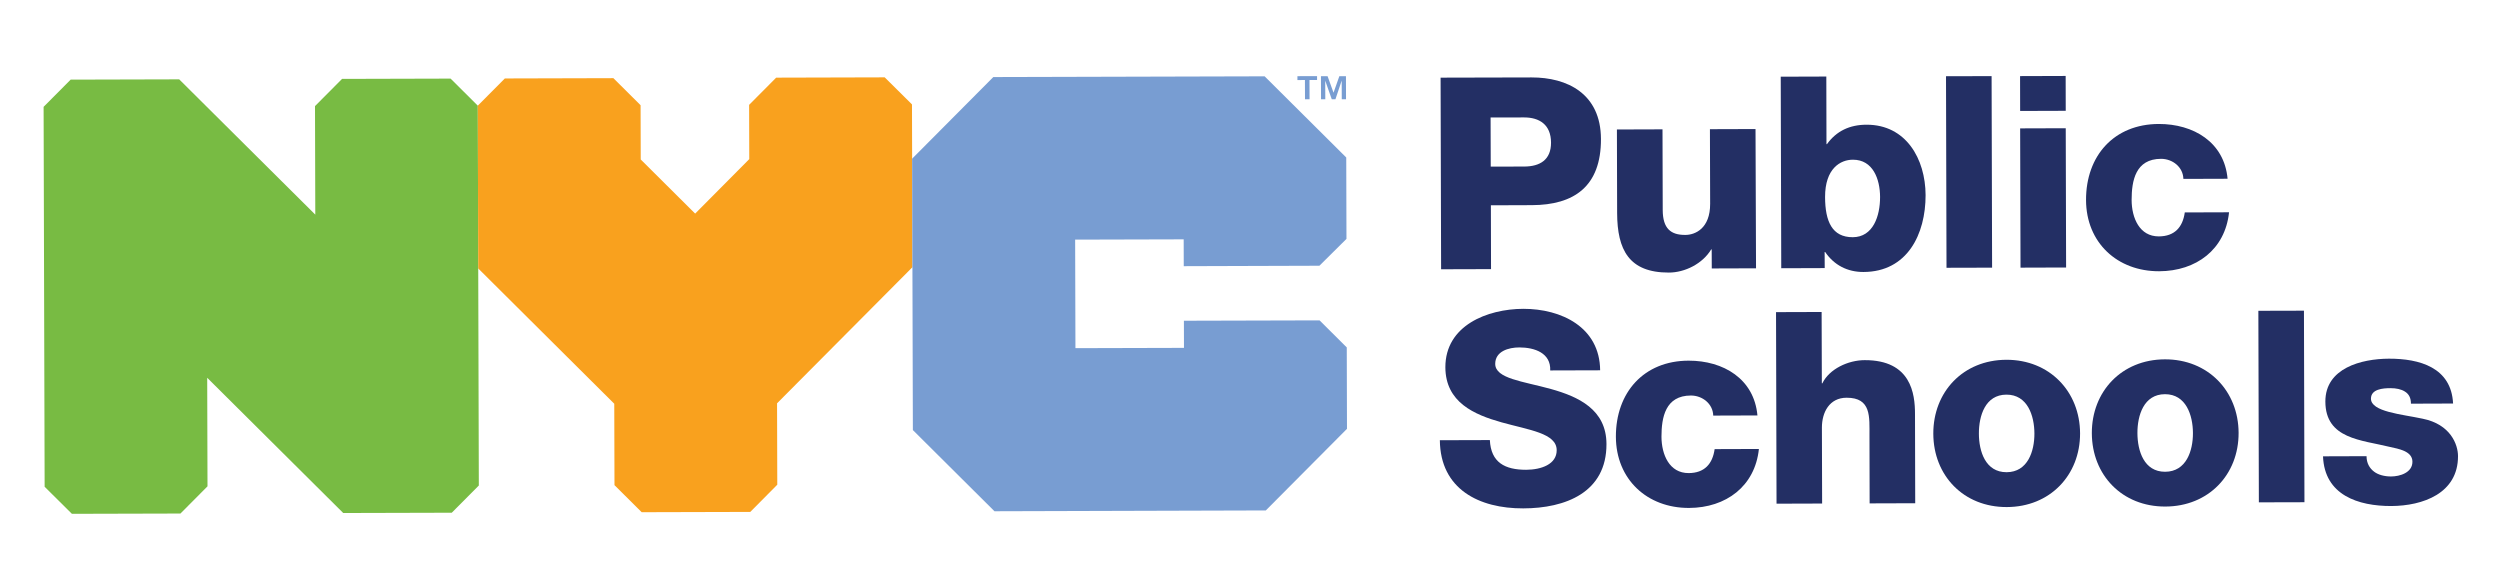 <?xml version="1.0" encoding="utf-8"?>
<!-- Generator: Adobe Illustrator 26.5.0, SVG Export Plug-In . SVG Version: 6.00 Build 0)  -->
<svg version="1.1" id="Layer_1" xmlns="http://www.w3.org/2000/svg" xmlns:xlink="http://www.w3.org/1999/xlink" x="0px" y="0px"
	 viewBox="20 10 340 80" style="enable-background:new 0 0 380.23 100.21;" xml:space="preserve">
<style type="text/css">
	.st0{fill:#78BB43;}
	.st11{fill:#F9A11E;}
	.st2{fill:#789DD2;}
	.st3{fill:#232F64;}
</style>
<g>
	<g>
		<polygon class="st0" points="81.28,20.69 66.52,20.73 62.84,24.43 62.88,39.19 44.37,20.79 29.61,20.83 25.93,24.53 26.07,76.2 
			29.78,79.88 44.54,79.84 48.22,76.14 48.18,61.38 66.68,79.77 81.44,79.73 85.12,76.03 84.98,24.37 		"/>
		<polygon class="st11" points="107.27,79.66 122.04,79.62 125.71,75.92 125.68,64.85 144.09,46.34 144.03,24.2 140.32,20.52 
			125.56,20.56 121.88,24.26 121.9,31.64 114.54,39.05 107.14,31.69 107.12,24.31 103.42,20.63 88.66,20.67 84.98,24.37 
			85.04,46.51 103.54,64.91 103.57,75.98 		"/>
		<polygon class="st2" points="191.99,20.38 155.09,20.48 144.05,31.58 144.15,68.49 155.25,79.53 192.15,79.42 203.19,68.32 
			203.16,57.25 199.46,53.57 181.01,53.62 181.02,57.31 166.26,57.35 166.22,42.59 180.98,42.55 180.99,46.2 199.44,46.14 
			203.12,42.49 203.09,31.42 		"/>
		<path class="st2" d="M200.55,20.36l0.81,2.25l0.79-2.25l0.9,0l0.01,3.14l-0.58,0l-0.01-2.54l-0.85,2.54h-0.5l-0.89-2.53l0.01,2.53
			l-0.58,0l-0.01-3.14L200.55,20.36z M196.45,20.89v-0.53l2.67-0.01l0,0.53l-1.03,0l0.01,2.62l-0.62,0l-0.01-2.62L196.45,20.89z"/>
	</g>
	<path class="st3" d="M222.74,32.66l4.56-0.01c2.11-0.01,3.65-0.89,3.64-3.26c-0.01-2.44-1.58-3.42-3.66-3.42l-4.56,0.01
		L222.74,32.66z M215.92,20.56l12.37-0.03c4.85-0.01,9.42,2.2,9.44,8.37c0.02,6.46-3.66,8.98-9.39,9l-5.58,0.02l0.02,8.68
		l-6.79,0.02L215.92,20.56z"/>
	<path class="st3" d="M258.82,46.49l-6.02,0.02l-0.01-2.59h-0.07c-1.16,1.94-3.57,3.15-5.76,3.15c-5.44,0.01-7.01-3.12-7.03-8.08
		l-0.03-11.38l6.2-0.02l0.03,10.98c0.01,2.52,1.1,3.39,3.07,3.38c1.35,0,3.39-0.88,3.38-4.24l-0.03-10.14l6.2-0.02L258.82,46.49z"/>
	<path class="st3" d="M268.21,36.8c0.01,3.32,0.96,5.47,3.77,5.46c2.77-0.01,3.72-2.89,3.71-5.48c-0.01-2.41-0.96-5.07-3.7-5.06
		C270.31,31.72,268.2,32.9,268.21,36.8 M262.18,20.43l6.2-0.02l0.02,9.19h0.07c1.27-1.76,3.06-2.64,5.39-2.64
		c5.36-0.01,8,4.65,8.02,9.57c0.01,5.33-2.49,10.44-8.44,10.46c-2.19,0.01-4.01-0.94-5.22-2.72h-0.07l0.01,2.19l-5.91,0.02
		L262.18,20.43z"/>
	
		<rect x="284.69" y="20.36" transform="matrix(1 -2.606127e-03 2.606127e-03 1 -0.086 0.75)" class="st3" width="6.2" height="26.05"/>
	<path class="st3" d="M294.74,27.46l6.2-0.02l0.05,18.94l-6.2,0.02L294.74,27.46z M300.94,25.07l-6.2,0.02l-0.01-4.74l6.2-0.02
		L300.94,25.07z"/>
	<path class="st3" d="M316.94,34.33c-0.04-1.61-1.47-2.73-3.04-2.73c-3.47,0.01-4,2.97-4,5.6c0.01,2.44,1.07,4.96,3.7,4.95
		c2.15-0.01,3.25-1.25,3.53-3.26l6.02-0.02c-0.53,5.07-4.47,8-9.5,8.02c-5.69,0.02-9.93-3.88-9.95-9.68
		c-0.02-6.02,3.8-10.33,9.89-10.35c4.71-0.01,8.91,2.46,9.36,7.45L316.94,34.33z"/>
	<path class="st3" d="M222.62,69.85c0.15,3.06,2.05,4.04,4.94,4.04c2.04-0.01,4.16-0.74,4.15-2.67c-0.01-2.3-3.73-2.73-7.49-3.78
		c-3.73-1.05-7.63-2.72-7.65-7.49c-0.01-5.69,5.71-7.93,10.59-7.95c5.18-0.01,10.41,2.49,10.46,8.36l-6.79,0.02
		c0.1-2.37-2.12-3.13-4.2-3.13c-1.46,0-3.28,0.52-3.28,2.24c0.01,2.01,3.77,2.36,7.56,3.41c3.76,1.05,7.56,2.79,7.57,7.49
		c0.02,6.6-5.6,8.74-11.32,8.75c-5.98,0.02-11.28-2.59-11.34-9.27L222.62,69.85z"/>
	<path class="st3" d="M253,66.52c-0.04-1.6-1.47-2.73-3.04-2.73c-3.47,0.01-4,2.97-4,5.6c0.01,2.44,1.07,4.96,3.7,4.95
		c2.15-0.01,3.25-1.25,3.53-3.26l6.02-0.02c-0.53,5.07-4.47,8-9.5,8.02c-5.69,0.02-9.93-3.88-9.95-9.68
		c-0.02-6.02,3.8-10.34,9.89-10.35c4.71-0.01,8.91,2.46,9.36,7.45L253,66.52z"/>
	<path class="st3" d="M261.54,52.45l6.2-0.02l0.03,9.7h0.07c0.94-1.94,3.5-3.15,5.76-3.15c6.31-0.02,6.84,4.58,6.84,7.31l0.03,12.15
		l-6.2,0.02l-0.02-9.16c-0.01-2.59,0.28-5.22-3.12-5.21c-2.33,0.01-3.35,1.98-3.35,4.06l0.03,10.33l-6.2,0.02L261.54,52.45z"/>
	<path class="st3" d="M292.9,74.22c2.88-0.01,3.79-2.86,3.78-5.27c-0.01-2.41-0.93-5.29-3.81-5.28c-2.88,0.01-3.75,2.89-3.74,5.3
		C289.13,71.38,290.02,74.23,292.9,74.22 M292.86,58.93c5.87-0.02,10.01,4.31,10.03,10.01c0.01,5.69-4.1,10.01-9.97,10.02
		c-5.87,0.02-9.97-4.28-9.99-9.97S286.98,58.95,292.86,58.93"/>
	<path class="st3" d="M314.46,74.16c2.88-0.01,3.79-2.86,3.78-5.27c-0.01-2.41-0.93-5.29-3.81-5.28c-2.88,0.01-3.75,2.89-3.74,5.3
		C310.7,71.32,311.58,74.17,314.46,74.16 M314.42,58.87c5.87-0.02,10.01,4.31,10.03,10c0.02,5.69-4.1,10.01-9.97,10.02
		c-5.87,0.02-9.97-4.28-9.99-9.97C304.47,63.24,308.54,58.89,314.42,58.87"/>
	
		<rect x="327.17" y="52.26" transform="matrix(1 -2.606655e-03 2.606655e-03 1 -0.169 0.861)" class="st3" width="6.2" height="26.05"/>
	<path class="st3" d="M341.85,72.04c0,0.95,0.41,1.64,1.03,2.11c0.58,0.44,1.43,0.65,2.3,0.65c1.2,0,2.92-0.52,2.91-2.01
		c0-1.46-1.94-1.75-3.03-2c-3.91-0.97-8.8-1.07-8.81-6.18c-0.01-4.56,4.91-5.81,8.63-5.83c4.16-0.01,8.5,1.18,8.74,6.1l-5.73,0.02
		c0-0.8-0.29-1.31-0.81-1.64c-0.51-0.33-1.2-0.47-1.97-0.47c-1.02,0-2.66,0.12-2.66,1.43c0.01,1.79,4.17,2.11,7.01,2.72
		c3.83,0.76,4.83,3.53,4.83,5.1c0.01,5.07-4.8,6.76-9.07,6.78c-4.49,0.01-9.09-1.47-9.29-6.76L341.85,72.04z"/>
</g>
</svg>

